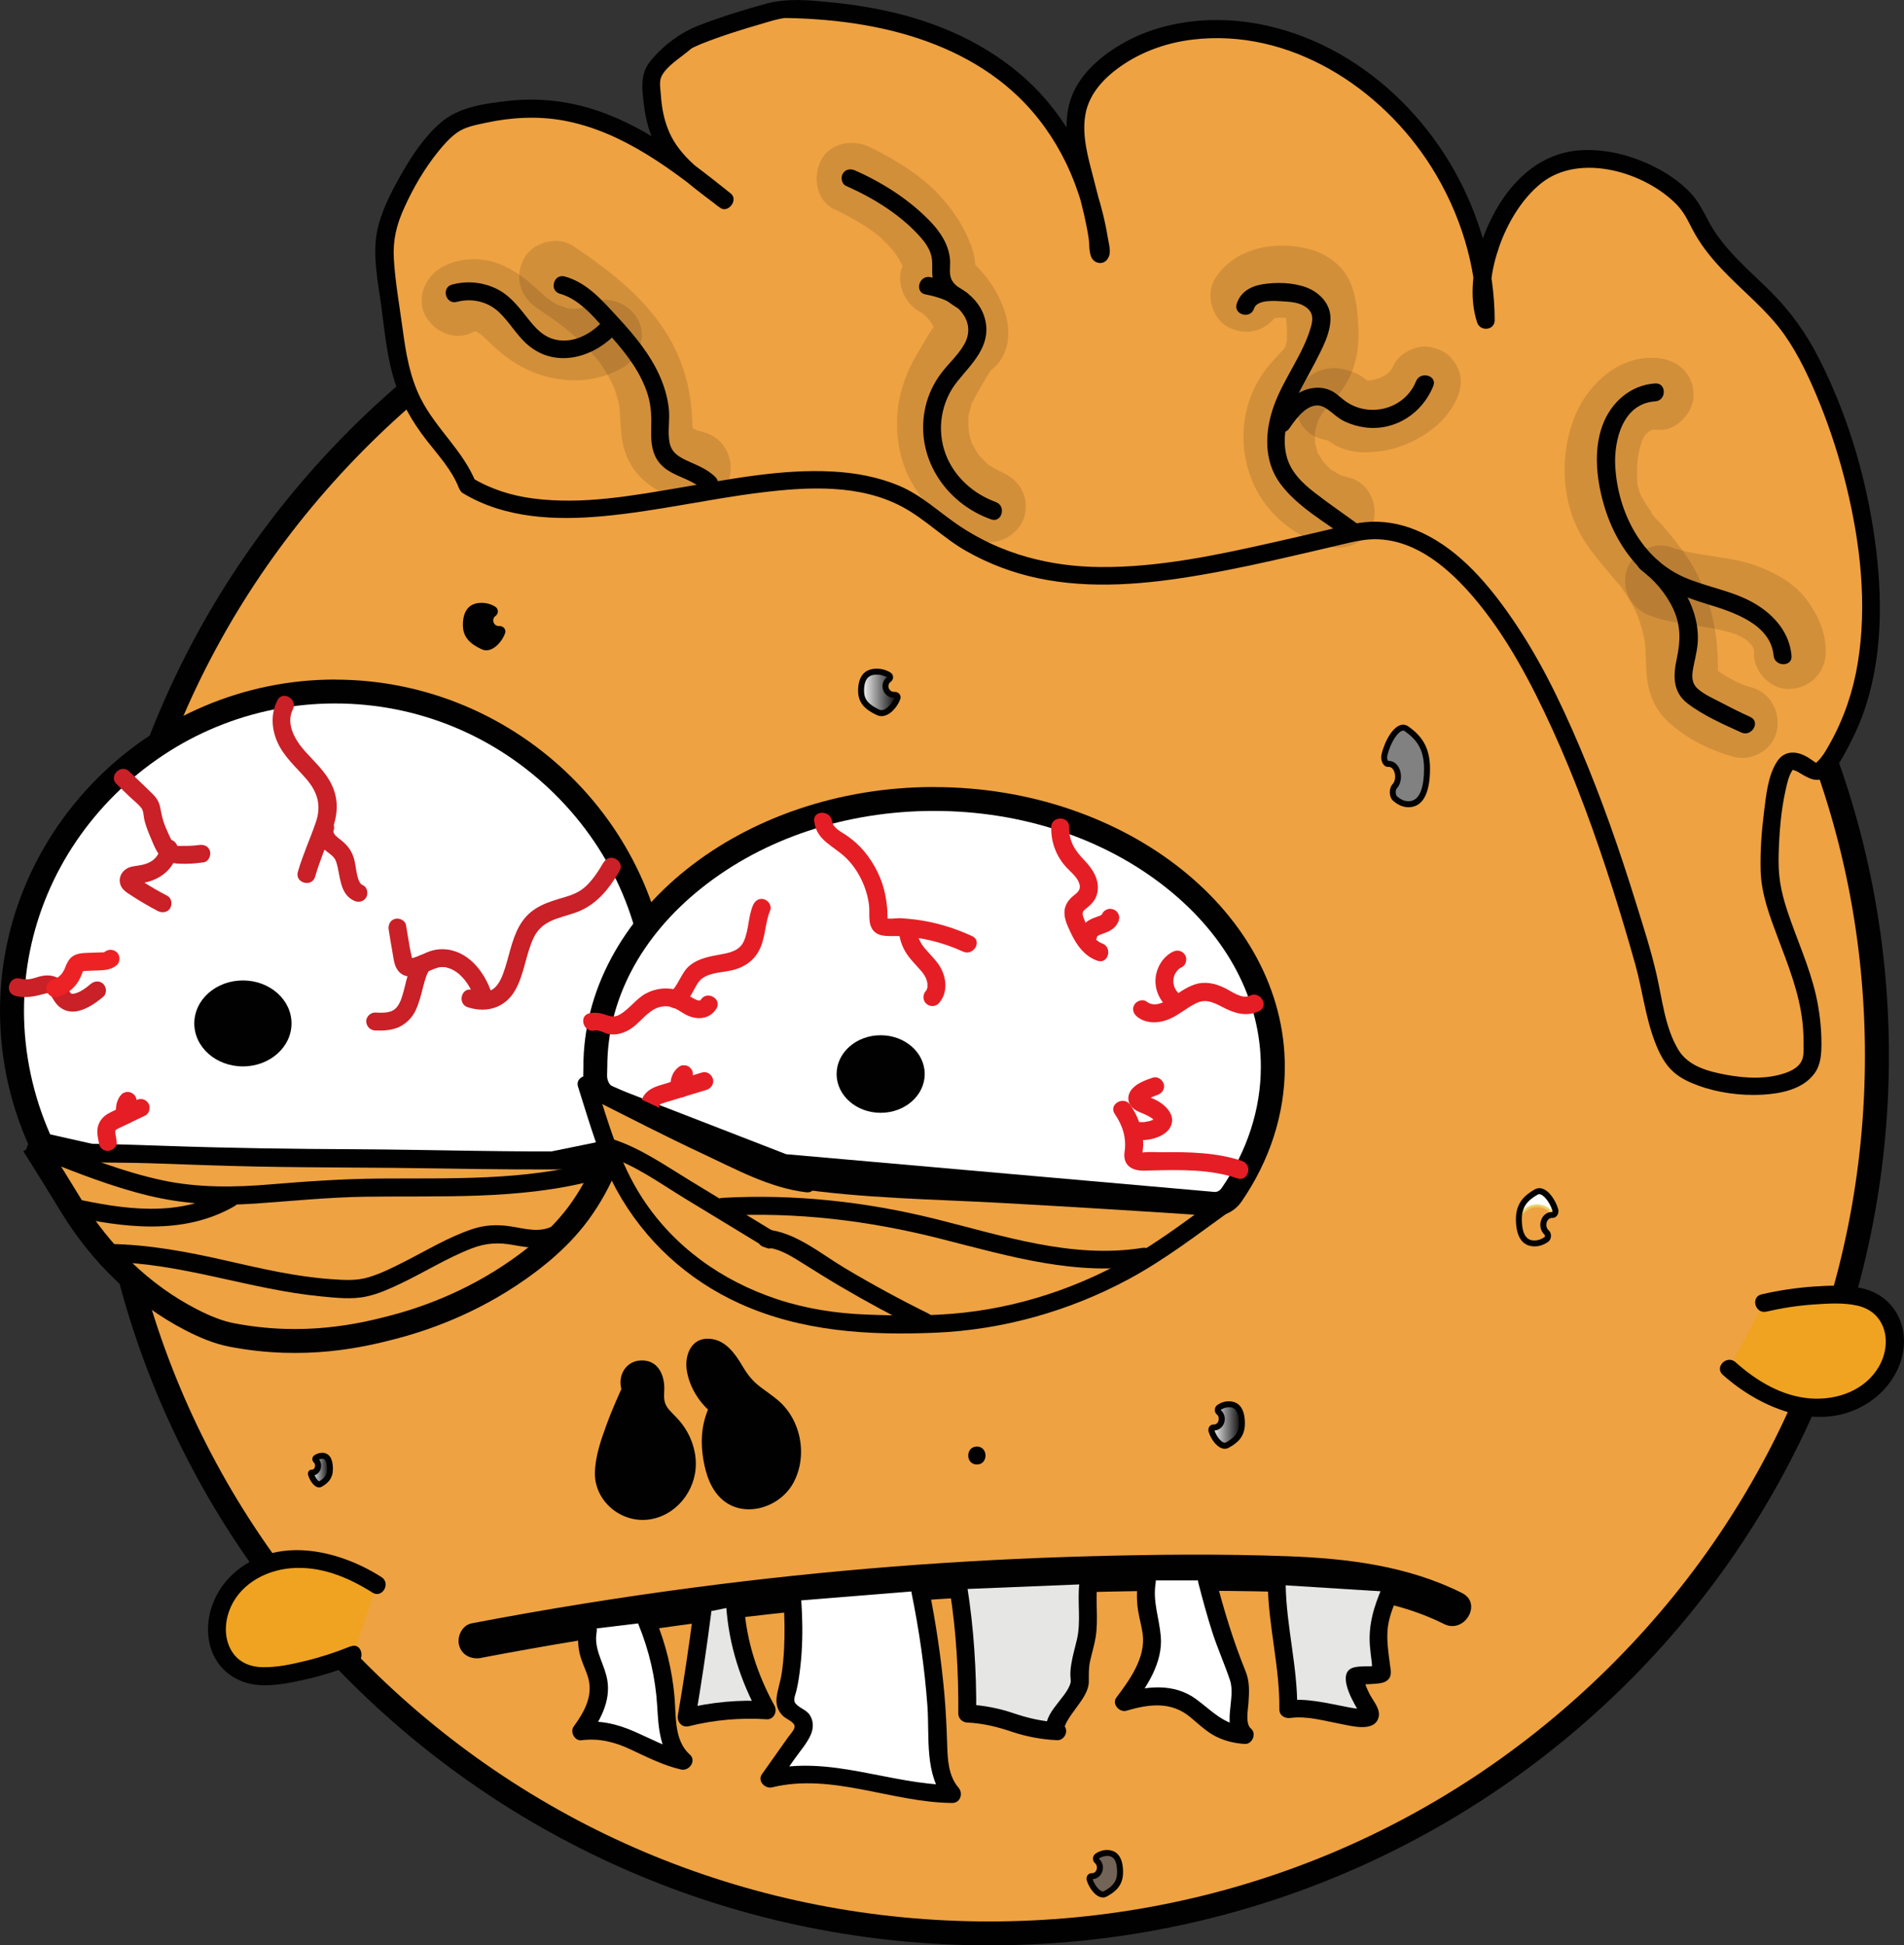 <?xml version="1.0" encoding="UTF-8"?>
<svg id="Layer_2" data-name="Layer 2" xmlns="http://www.w3.org/2000/svg" xmlns:xlink="http://www.w3.org/1999/xlink" viewBox="0 0 267.53 273.36">
  <rect x="0" y="0" width="267.53" height="273.36" fill="#333333" stroke="none"/>
  <defs>
    <style>
      .cls-1 {
        fill: url(#linear-gradient);
      }

      .cls-2 {
        opacity: .12;
      }

      .cls-3 {
        fill: #010101;
      }

      .cls-4 {
        fill: #efa320;
      }

      .cls-5 {
        fill: #ed2224;
      }

      .cls-6 {
        fill: #e6e6e5;
      }

      .cls-7, .cls-8 {
        fill: #eea242;
      }

      .cls-9 {
        fill: #fff;
      }

      .cls-10 {
        fill: #818181;
      }

      .cls-11 {
        fill: #736458;
      }

      .cls-12 {
        fill: #e51e25;
      }

      .cls-13 {
        fill: #ca2027;
      }

      .cls-14 {
        fill: url(#linear-gradient-3);
      }

      .cls-15 {
        fill: url(#linear-gradient-2);
      }

      .cls-16 {
        fill: url(#radial-gradient);
      }

      .cls-8 {
        stroke: #010101;
        stroke-miterlimit: 10;
        stroke-width: 3.36px;
      }
    </style>
    <linearGradient id="linear-gradient" x1="170.21" y1="87.77" x2="174.5" y2="87.77" gradientTransform="translate(0 288) scale(1 -1)" gradientUnits="userSpaceOnUse">
      <stop offset="0" stop-color="#fff"/>
      <stop offset="1" stop-color="#010101"/>
    </linearGradient>
    <linearGradient id="linear-gradient-2" x1="120.99" y1="190.71" x2="126.13" y2="190.71" xlink:href="#linear-gradient"/>
    <radialGradient id="radial-gradient" cx="207.98" cy="-195.14" fx="207.98" fy="-195.14" r="7.32" gradientTransform="translate(124.48 86.31) scale(.44 -.44)" gradientUnits="userSpaceOnUse">
      <stop offset=".74" stop-color="#fff" stop-opacity="0"/>
      <stop offset=".76" stop-color="#fff" stop-opacity="0"/>
      <stop offset=".77" stop-color="#fff" stop-opacity=".04"/>
      <stop offset=".79" stop-color="#fff" stop-opacity=".1"/>
      <stop offset=".79" stop-color="#fff" stop-opacity=".18"/>
      <stop offset=".8" stop-color="#fff" stop-opacity=".28"/>
      <stop offset=".81" stop-color="#fff" stop-opacity=".4"/>
      <stop offset=".82" stop-color="#fff" stop-opacity=".5"/>
      <stop offset=".82" stop-color="#dabf26"/>
      <stop offset=".83" stop-color="#f1dc3c"/>
      <stop offset=".84" stop-color="#f5e13f"/>
      <stop offset=".84" stop-color="#dabf26"/>
      <stop offset=".85" stop-color="#dfc845"/>
      <stop offset=".87" stop-color="#e7d676"/>
      <stop offset=".89" stop-color="#eee3a0"/>
      <stop offset=".91" stop-color="#f4edc2"/>
      <stop offset=".93" stop-color="#f9f5dd"/>
      <stop offset=".95" stop-color="#fcfaf0"/>
      <stop offset=".98" stop-color="#fefdfb"/>
      <stop offset="1" stop-color="#fff"/>
    </radialGradient>
    <linearGradient id="linear-gradient-3" x1="43.69" y1="81.43" x2="46.37" y2="81.43" xlink:href="#linear-gradient"/>
  </defs>
  <g id="Layer_2-2" data-name="Layer 2">
    <g>
      <ellipse class="cls-7" cx="139.01" cy="148.34" rx="124.72" ry="123.34"/>
      <path class="cls-3" d="m139.01,26.68c32.87,0,63.77,12.66,87.01,35.65,23.23,22.98,36.02,53.52,36.02,86.01s-12.79,63.04-36.02,86.01c-23.24,22.99-54.14,35.65-87.01,35.65s-63.77-12.66-87.01-35.65c-23.23-22.98-36.02-53.52-36.02-86.01s12.79-63.04,36.02-86.01c23.24-22.99,54.14-35.65,87.01-35.65m0-3.36c-69.81,0-126.4,55.97-126.4,125.02s56.59,125.02,126.4,125.02,126.4-55.97,126.4-125.02S208.82,23.32,139.01,23.32h0Z"/>
      <g>
        <path class="cls-9" d="m5.86,160.87c-2.74-5.87-4.18-12.35-4.18-18.81,0-24.75,20.37-44.88,45.4-44.88s45.4,20.14,45.4,44.88c0,6.64-1.52,13.3-4.41,19.3l-41.91,8.58s-40.3-9.07-40.3-9.07Z"/>
        <path class="cls-3" d="m47.08,98.85c11.6,0,22.56,4.52,30.86,12.73,8.29,8.2,12.86,19.02,12.86,30.47,0,6.12-1.34,12.25-3.89,17.82l-40.73,8.34-39.13-8.81c-2.41-5.45-3.68-11.41-3.68-17.35,0-11.45,4.57-22.27,12.86-30.47,8.3-8.21,19.26-12.73,30.86-12.73m0-3.36C21.25,95.49,0,116.51,0,142.06c0,7.02,1.6,13.95,4.69,20.27l41.44,9.33,43.07-8.82c3.25-6.45,4.95-13.57,4.95-20.78,0-25.54-21.25-46.56-47.08-46.56h.02Z"/>
      </g>
      <g>
        <path class="cls-9" d="m170.73,169.17c-.08,0-.15,0-.23,0l-60.05-5.29c-.25-.02-.49-.08-.72-.17l-24.1-9.36c-1.23-.48-2.06-1.84-2.01-3.32.01-.44.02-.83.02-1.13,0-20.75,21.35-37.64,47.6-37.64s47.6,16.88,47.6,37.64c0,6.27-2.01,12.49-5.8,18-.55.79-1.41,1.27-2.31,1.27h0Z"/>
        <path class="cls-3" d="m131.24,113.95c12.32,0,23.92,3.85,32.68,10.84,8.54,6.81,13.24,15.73,13.24,25.12,0,5.92-1.9,11.82-5.51,17.04-.24.34-.57.54-.92.54h-.08l-60.05-5.29c-.09,0-.18-.03-.26-.06l-24.1-9.35c-.57-.22-.96-.93-.94-1.7.02-.46.03-.87.03-1.18,0-9.39,4.7-18.31,13.24-25.12,8.76-6.99,20.36-10.84,32.68-10.84m0-3.36c-27.03,0-49.28,17.75-49.28,39.32,0,.28-.01.66-.02,1.07-.07,2.2,1.18,4.2,3.08,4.94l24.1,9.35c.38.15.78.24,1.18.28l60.05,5.29c.13,0,.25.02.38.02,1.44,0,2.81-.73,3.69-1.99,3.99-5.79,6.1-12.31,6.1-18.95,0-21.57-22.24-39.32-49.28-39.32h0Z"/>
      </g>
      <g>
        <path class="cls-3" d="m34.13,149.43c-3.53,0-6.41-2.52-6.41-5.62s2.87-5.62,6.41-5.62,6.41,2.52,6.41,5.62-2.87,5.62-6.41,5.62Z"/>
        <path class="cls-3" d="m34.13,138.61c3.3,0,5.99,2.33,5.99,5.2s-2.69,5.2-5.99,5.2-5.99-2.33-5.99-5.2,2.69-5.2,5.99-5.2m0-.84c-3.77,0-6.83,2.7-6.83,6.04s3.06,6.04,6.83,6.04,6.83-2.7,6.83-6.04-3.06-6.04-6.83-6.04h0Z"/>
      </g>
      <path class="cls-3" d="m67.61,232.96c17.9-3.42,35.97-5.93,54.13-7.48,18.22-1.56,36.52-2.19,54.81-1.87,8.9.16,18.22.53,26.34,4.59,2.89,1.45,5.45-2.9,2.54-4.35-7.62-3.82-16.09-4.86-24.51-5.17-9.2-.34-18.44-.25-27.64,0-18.61.49-37.19,1.95-55.64,4.38-10.5,1.38-20.96,3.06-31.37,5.05-1.34.26-2.1,1.86-1.76,3.1.38,1.4,1.76,2.02,3.1,1.76h0Z"/>
      <g>
        <path class="cls-9" d="m82.62,228.97c-1.1,5.67,4.72,6.61-.93,14.31,5.78-.83,8.65,2.9,14.35,4.16-2.25-1.89-2.26-5.24-2.45-8.16-.25-3.88-1.15-7.72-2.64-11.32"/>
        <path class="cls-3" d="m81.4,228.63c-.23,1.3-.24,2.57.08,3.85.25.98.69,1.89,1.03,2.84.98,2.75-.29,5.06-1.92,7.32-.52.73.17,2.02,1.09,1.9,2.49-.32,4.69.24,6.93,1.29s4.57,2.24,7.08,2.82c1.15.27,2.22-1.23,1.23-2.11-2.24-1.99-1.9-5.43-2.15-8.15-.33-3.71-1.21-7.33-2.62-10.77-.26-.63-.84-1.07-1.55-.88-.6.16-1.14.92-.88,1.55,1.49,3.64,2.38,7.47,2.62,11.4.18,3.05.34,6.46,2.79,8.64l1.23-2.11c-2.57-.6-4.81-1.85-7.21-2.9s-4.84-1.65-7.47-1.3l1.09,1.9c1.8-2.49,3.25-5.38,2.42-8.5-.56-2.09-1.76-3.85-1.35-6.11.28-1.59-2.14-2.27-2.43-.67h-.01Z"/>
      </g>
      <g>
        <path class="cls-9" d="m111.35,224.98c.28,3.82.22,9.2-.8,12.9-.15.55-.32,1.15-.12,1.69.42,1.13,2.18,1.36,2.51,2.52.2.72-.25,1.44-.68,2.06-1.37,1.93-2.74,3.87-4.11,5.8,8.36-2.16,17,2.15,25.64,2.14-1.84-2-1.91-4.97-1.98-7.67-.17-6.77-1.15-14.25-2.51-20.89"/>
        <path class="cls-3" d="m110.09,224.98c.16,2.23.19,4.47.08,6.7-.06,1.17-.16,2.34-.34,3.5s-.58,2.24-.71,3.38c-.11.98.18,1.87.89,2.56.47.45,1.69.87,1.64,1.52-.03.47-.64,1.08-.9,1.45-.41.58-.82,1.16-1.23,1.74-.82,1.16-1.64,2.32-2.46,3.48-.67.94.43,2.09,1.42,1.85,8.43-2.07,16.87,2.13,25.31,2.19,1.16,0,1.58-1.35.89-2.15-1.41-1.64-1.53-3.94-1.59-6-.08-2.45-.19-4.9-.41-7.34-.45-4.92-1.18-9.82-2.16-14.66-.32-1.59-2.75-.92-2.43.67,1.06,5.22,1.83,10.51,2.22,15.82.32,4.37-.47,9.73,2.59,13.29l.89-2.15c-8.74-.07-17.21-4.25-25.98-2.1l1.42,1.85c.82-1.16,1.64-2.32,2.46-3.48.75-1.06,1.69-2.12,2.22-3.31.41-.92.43-1.95-.14-2.82-.5-.76-1.62-1-2.07-1.72-.27-.43.11-1.26.22-1.74.13-.55.23-1.11.32-1.67.18-1.18.31-2.36.39-3.55.16-2.44.13-4.89-.04-7.33-.11-1.61-2.63-1.62-2.52,0h0l.02.02Z"/>
      </g>
      <g>
        <path class="cls-6" d="m98.67,226.65c-.63,4.91-1.36,9.81-2.2,14.69,3.67-.93,7.49-1.27,11.27-1.02-2.6-4.7-4.09-9.28-4.44-14.62"/>
        <path class="cls-3" d="m97.41,226.65c-.62,4.8-1.34,9.59-2.16,14.36-.16.94.55,1.8,1.55,1.55,3.58-.89,7.25-1.21,10.94-.97.99.06,1.52-1.11,1.09-1.9-2.39-4.35-3.93-9.02-4.27-13.99-.11-1.61-2.63-1.62-2.52,0,.37,5.42,2,10.5,4.61,15.26l1.09-1.9c-3.9-.25-7.81.12-11.61,1.06l1.55,1.55c.86-4.99,1.6-10,2.25-15.03.09-.68-.64-1.26-1.26-1.26-.75,0-1.17.58-1.26,1.26h0Z"/>
      </g>
      <g>
        <path class="cls-6" d="m134.69,223.33c.9,5.65,1.26,11.74,1.21,17.46,6.01.23,6.62,2.25,12.63,2.48-1.17-1.58,3.47-5.25,3.18-7.2-.31-2.12.8-4.53,1.06-6.66.3-2.42-.16-4.39.13-6.82"/>
        <path class="cls-3" d="m133.48,223.66c.89,5.66,1.21,11.4,1.17,17.13,0,.7.58,1.23,1.26,1.26,2.17.1,4.15.58,6.19,1.27s4.21,1.11,6.44,1.21c.94.04,1.59-1.11,1.09-1.9-.1-.16-.07.12,0-.1.09-.25.19-.47.33-.7.37-.65.83-1.25,1.27-1.86.77-1.07,1.75-2.31,1.76-3.69,0-1-.04-1.87.18-2.87.25-1.12.59-2.22.78-3.35.4-2.48-.04-4.98.22-7.47.17-1.61-2.35-1.6-2.52,0-.28,2.6.26,5.22-.33,7.79-.26,1.13-.6,2.24-.78,3.38-.09.55-.16,1.11-.14,1.66,0,.31.08.77.04.97-.52,2.36-4.73,4.78-2.99,7.5l1.09-1.9c-2.17-.1-4.15-.58-6.19-1.27s-4.21-1.11-6.44-1.21l1.26,1.26c.04-5.96-.33-11.91-1.26-17.8-.25-1.6-2.68-.92-2.43.67h0v.02Z"/>
      </g>
      <g>
        <path class="cls-9" d="m161.18,222.08c-1.2,6.98,4.01,7.55-3.23,17.08,10.97-3.36,9.47,4.21,16.95,4.62-1.71-1.27-.06-6.13-.87-8.09-1.97-4.73-3.15-8.65-4.42-13.61"/>
        <path class="cls-3" d="m159.96,221.75c-.25,1.53-.29,3.02-.05,4.55.17,1.11.5,2.19.65,3.31.44,3.29-1.79,6.39-3.7,8.93-.68.9.44,2.14,1.42,1.85,3.22-.96,6.3-1.33,8.99.92.99.83,1.94,1.73,3.05,2.41,1.4.84,2.96,1.23,4.57,1.34,1.05.07,1.72-1.45.89-2.15s-.42-2.64-.36-3.58c.11-1.59.19-3.04-.42-4.53-1.73-4.24-3.04-8.61-4.19-13.04-.41-1.57-2.84-.9-2.43.67.6,2.31,1.22,4.62,1.95,6.89s1.74,4.51,2.5,6.8c.87,2.6-1.31,6.47,1.17,8.57l.89-2.15c-2.98-.2-4.59-2.15-6.84-3.79-3.12-2.28-6.93-1.83-10.44-.78l1.42,1.85c2.12-2.82,4.39-6.2,4.07-9.9-.22-2.57-1.15-4.86-.72-7.49.26-1.59-2.17-2.27-2.43-.67h0Z"/>
      </g>
      <g>
        <path class="cls-6" d="m179.4,222.69c.05,5.2,1.72,12.3,1.62,17.5,4.31-.68,13.18,3.08,11.2,0-1.83-2.86-1.97-4.51-1.78-4.61.43-.23,3.83-.04,3.77-.51-.67-5.29-1.02-6.47,1.1-11.38"/>
        <path class="cls-3" d="m178.14,222.69c.09,5.87,1.7,11.62,1.62,17.5,0,.9.81,1.33,1.59,1.21,2.26-.32,4.85.44,7.11.86,1.44.27,4.63,1.17,5.23-.89.35-1.19-.73-2.32-1.23-3.29-.29-.56-.55-1.13-.72-1.74-.05-.17-.09-.34-.12-.51.05.37,0,0,0,0v-.1c0,.47-.28.81-.81,1.02,0,0,.12-.02.17-.03.26-.02.53-.03.79-.04.57-.02,1.14-.04,1.71-.1s1.1-.14,1.52-.52c.65-.61.39-1.46.29-2.23-.2-1.56-.44-3.14-.33-4.71.11-1.67.77-3.29,1.42-4.81.27-.63.18-1.34-.45-1.72-.53-.32-1.46-.17-1.72.45-1.17,2.72-1.97,5.32-1.72,8.3.06.74.16,1.48.25,2.21.05.42.04.95.17,1.34.21.62,1.09-.76.62-.84-.02,0-.36.06-.19.03-1,.14-2.05-.02-3.04.21-2.55.59-.38,4.49.32,5.69.19.33.41.65.6.98.12.22,0,.07.02-.08.03-.35.2-.53.47-.73.21-.15-.03.06-.07,0,0,.02.29,0,0,0-.92,0-1.68-.15-2.6-.33-2.73-.52-5.56-1.25-8.36-.85l1.59,1.21c.08-5.88-1.53-11.63-1.62-17.5-.02-1.62-2.54-1.62-2.52,0h0Z"/>
      </g>
      <g>
        <path class="cls-3" d="m89.12,194.23c-1.55,3.4-3.1,6.83-3.94,10.46-.27,1.16-.46,2.38-.22,3.54.53,2.53,3.26,4.33,5.87,4.07,2.6-.26,4.84-2.36,5.48-4.88s-.22-5.28-1.97-7.2c-.83-.9-1.88-1.71-2.19-2.89-.36-1.39.39-3.06-.48-4.21-.55-.73-1.7-.93-2.47-.43s-1.03,1.63-.57,2.42"/>
        <path class="cls-3" d="m88.03,193.59c-.99,2.18-1.99,4.37-2.81,6.62-.78,2.13-1.6,4.48-1.63,6.78-.05,3.94,3.64,7.02,7.51,6.54s6.7-4.05,6.67-7.87c-.01-2.02-.74-4.01-1.97-5.61-.54-.71-1.19-1.28-1.78-1.95-.74-.85-.75-1.57-.69-2.66.12-2.13-.82-4.39-3.32-4.27-2.34.11-3.44,2.62-2.48,4.58.72,1.46,2.89.18,2.18-1.27-.17-.36.04-.76.42-.8.6-.07.7.58.71,1.03.04,1.48-.23,2.81.61,4.14.72,1.15,1.88,1.94,2.62,3.08.78,1.2,1.23,2.59,1.18,4.03-.09,2.5-2.11,4.97-4.7,5.1-1.25.07-2.49-.44-3.37-1.33-1.05-1.05-1.21-2.42-.97-3.84.64-3.85,2.39-7.51,3.99-11.04.67-1.47-1.5-2.75-2.18-1.27h.01Z"/>
      </g>
      <g>
        <path class="cls-3" d="m100.89,198.02c-1.28,2.43-1.25,5.37-.57,8.03.36,1.41.93,2.83,2.06,3.77,1.88,1.57,4.92,1.22,6.73-.42,1.81-1.65,2.45-4.29,2.1-6.69-.22-1.48-.79-2.93-1.77-4.07-1.45-1.69-3.67-2.61-5.08-4.34-.69-.85-1.16-1.85-1.76-2.76s-1.41-1.77-2.46-2.08c-.49-.14-1.05-.15-1.5.09-.96.5-1.09,1.82-.89,2.88.4,2.11,1.61,4.05,3.32,5.36"/>
        <path class="cls-3" d="m99.8,197.38c-1.09,2.18-1.39,4.57-1.08,6.98.27,2.09.85,4.33,2.31,5.92,3.01,3.26,8.35,1.77,10.37-1.78,2.15-3.78,1.21-8.96-2.1-11.75-.78-.66-1.63-1.22-2.43-1.83-1.03-.78-1.77-1.66-2.43-2.77-1.08-1.82-2.42-3.88-4.76-4.03-2.59-.17-3.53,2.36-3.17,4.52.4,2.37,1.8,4.56,3.67,6.04,1.26.99,3.05-.78,1.78-1.78-1.21-.95-2.17-2.16-2.68-3.62-.27-.78-.89-3.24.77-2.51,1.49.66,2.1,2.65,3,3.88s2.19,2.19,3.46,3.11,2.48,2.01,3.05,3.58c.53,1.44.63,3.04.22,4.53-.7,2.55-3.71,4.91-6.32,3.2-1.48-.97-1.96-3.06-2.21-4.69-.3-1.93-.15-3.95.73-5.71.72-1.45-1.45-2.72-2.18-1.27h0v-.02Z"/>
      </g>
      <path class="cls-7" d="m65.68,68.21c17.67,10.85,48.67-9.58,64.97,4.11,15.82,13.28,33.26,8.66,59.32,2.57,19.77-4.62,34.08,35.41,41.19,60.95,1.18,4.25,1.83,11.6,5.13,14.13,4.15,3.19,17.96,4.43,18.32-1.81.58-10.16-4.43-16.25-5.86-24.28-.48-2.68.31-16.98,2.96-16.98,3.09,0,3.03,5.21,7.55-3.89,7.89-15.91,1.46-41.96-6.69-55.49-3.83-6.34-11.1-10.05-14.1-16.86-2.54-5.77-13.26-10.21-20.03-7.54-6.77,2.67-12.08,14.79-9.67,21.83,0-17.18-11.58-33.71-27.4-39.14-9.15-3.14-20.23-2.36-27.18,4.53-6.71,6.66-.6,14.54.29,25.27.02.2.26-.05.23-.25C151.18,10.41,132.57,1.59,110.36,1.22c-1.44-.02-12.98,3.63-14.07,4.6-1.17,1.04-4.79,3.61-4.79,5.2,0,9.64,3.42,11.77,10.28,17.07-12.28-9.84-21.77-15.78-36.72-11.35-4.23,1.25-10.38,12.15-10.96,16.65-.43,3.31.99,10.82,1.37,14.14,1.45,12.48,7.81,14.33,10.21,20.69"/>
      <path class="cls-3" d="m65.04,69.3c5.91,3.57,13.03,3.85,19.73,3.23,7.47-.69,14.79-2.42,22.23-3.33,6.53-.8,13.79-1.19,19.78,2.02,3.21,1.72,5.79,4.4,8.98,6.21s6.55,3.07,10.08,3.82c7.56,1.59,15.36.84,22.9-.46,4.51-.77,8.97-1.76,13.42-2.79,2.5-.57,4.99-1.16,7.48-1.75,1.34-.31,2.64-.52,4.03-.47,5.5.23,10.03,4.22,13.42,8.2,4.63,5.45,8.04,11.95,11,18.42,3.34,7.3,6.07,14.87,8.51,22.51,1.13,3.54,2.19,7.1,3.19,10.68s1.4,7.33,2.74,10.81c.6,1.57,1.38,3.17,2.68,4.29.98.85,2.17,1.4,3.38,1.84,2.81,1.03,5.97,1.45,8.95,1.3,2.61-.14,5.72-.72,7.38-2.95.94-1.27,1-2.73,1.01-4.26,0-2.3-.28-4.61-.79-6.86-.94-4.06-2.71-7.84-4.01-11.78-.96-2.94-1.3-4.97-1.21-8s.32-5.99.96-8.9c.22-.98.44-2.08,1.02-2.92-.11.16.13-.31.02-.03.02-.05-.23-.03-.05.04.19.08.44.11.73.28,1.53.91,2.81,1.83,4.44.39,1.23-1.08,2.04-2.71,2.79-4.14.94-1.81,1.76-3.68,2.37-5.63,2.53-7.97,2.28-16.67.99-24.84s-3.77-16.23-7.48-23.61c-1.82-3.63-4.04-6.79-6.93-9.66-3.03-3.01-6.46-5.8-8.56-9.6-.84-1.52-1.47-2.96-2.68-4.25s-2.74-2.4-4.31-3.26c-3.32-1.84-7.26-2.96-11.08-2.74-7.59.43-12.37,7.32-14.34,14.07-.94,3.24-1.32,6.87-.26,10.13.43,1.32,2.48,1.13,2.47-.33-.07-14.69-8.14-29.02-20.65-36.73-6.22-3.83-13.63-5.95-20.96-5.33-3.66.31-7.27,1.28-10.49,3.08-3.01,1.69-5.97,4.15-7.29,7.43s-.71,7.12.13,10.56c.5,2.05,1.08,4.09,1.56,6.15.25,1.11.48,2.23.65,3.35.14.9-.03,2.45.7,3.11.49.45,1.29.51,1.78,0,.77-.81.45-1.84.28-2.83-.2-1.18-.43-2.36-.71-3.53-.5-2.06-1.13-4.1-1.93-6.06-1.47-3.63-3.44-7-5.98-10-4.81-5.68-11.43-9.45-18.49-11.59-3.82-1.16-7.77-1.85-11.73-2.25-3.12-.31-6.19-.64-9.24.18s-6.32,1.85-9.37,3.02c-2.67,1.03-5.01,2.78-6.85,4.99-1.51,1.82-1.23,3.92-.96,6.15.25,2.05.75,4.05,1.74,5.87,2,3.69,5.71,6.13,8.95,8.63,1.12.87,2.64-1.08,1.53-1.98-6.14-4.91-12.65-9.99-20.34-12.14-3.55-.99-7.29-1.29-10.96-.88-3.29.37-6.93.84-9.51,3.09-2.34,2.03-4.13,4.79-5.64,7.47-1.38,2.45-2.78,5.17-3.29,7.96-.58,3.2.11,6.68.56,9.86.49,3.5.78,7.12,1.78,10.52s2.61,6.18,4.71,8.87c1.64,2.1,3.5,4.1,4.48,6.63.58,1.5,3.02.85,2.43-.67-1.75-4.52-5.67-7.65-7.82-11.96-1.52-3.05-2.06-6.34-2.51-9.68s-1.04-6.56-1.24-9.87c-.16-2.63.37-4.81,1.46-7.2,1.25-2.77,2.82-5.48,4.73-7.85.79-.98,1.67-1.99,2.7-2.72,1.17-.83,2.65-1.07,4.02-1.37,3.58-.78,7.32-.98,10.94-.32,8.31,1.53,15.28,6.92,21.72,12.07l1.53-1.98c-2.61-2.01-5.61-3.98-7.47-6.76-.86-1.28-1.41-2.7-1.74-4.2-.2-.9-.31-1.81-.37-2.72-.06-.81-.28-1.88.09-2.62.67-1.38,2.44-2.47,3.6-3.42.13-.11.71-.58.59-.5-.19.13.19-.1.23-.12.4-.18.79-.37,1.19-.53,2.79-1.11,5.67-2.01,8.55-2.84,1.03-.3,2.11-.66,3.18-.79-.24.03,0,0,.1,0,.44,0,.88.02,1.32.03.98.03,1.96.08,2.94.15,3.65.25,7.29.78,10.84,1.66,6.5,1.63,12.74,4.54,17.6,9.22,2.77,2.67,5,5.82,6.68,9.28.92,1.9,1.66,3.88,2.26,5.91.33,1.11.61,2.24.85,3.37.11.53.22,1.06.31,1.59.05.3.11.6.16.91l.06.37c.02.55.11.5.28-.17h1.78l-.07-.07.37.89c-.33-3.67-1.23-7.21-2.16-10.76-.73-2.8-1.61-5.85-1.11-8.77.54-3.16,2.9-5.47,5.48-7.17,2.85-1.87,6.17-2.99,9.54-3.4,13.63-1.66,26.55,6.69,33.61,17.91,4.05,6.44,6.36,13.91,6.4,21.53l2.47-.33c-1.07-3.27-.45-6.86.66-10.04s3.11-6.66,5.89-8.89c5.45-4.36,14.68-1.55,19.12,3.08,1.18,1.24,1.72,2.71,2.56,4.17,1.03,1.78,2.34,3.38,3.75,4.87,2.88,3.05,6.27,5.67,8.71,9.11,2.1,2.97,3.68,6.43,5.04,9.79,1.51,3.75,2.74,7.61,3.7,11.53,1.96,8.02,2.95,16.61,1.61,24.82-.65,3.98-1.91,7.74-3.87,11.27-.4.71-.8,1.46-1.32,2.1-.14.18-.3.35-.47.51-.05.05-.36.33-.22.18,0,.02.05.05-.05-.02-.27-.19-.55-.37-.82-.56-1.54-1.05-3.45-1.34-4.59.4-1.32,2.02-1.55,4.85-1.85,7.18-.34,2.73-.54,5.51-.46,8.26.1,3.18,1.26,6.27,2.37,9.22,1.46,3.88,3.03,7.77,3.5,11.92.12,1.1.17,2.21.16,3.31,0,.7.05,1.48-.25,2.14-.4.89-1.36,1.41-2.24,1.72-2.61.94-5.69.78-8.37.28-2.49-.46-5.32-1.18-6.72-3.49-1.9-3.14-2.27-7.09-3.08-10.61s-1.87-6.77-2.91-10.11c-2.26-7.3-4.78-14.52-7.76-21.56s-6.1-13.42-10.37-19.39c-3.32-4.64-7.4-9.19-12.79-11.39-2.26-.93-4.73-1.35-7.16-1.1-1.89.19-3.74.73-5.59,1.16-2.37.55-4.73,1.11-7.1,1.64-8.03,1.81-16.23,3.57-24.51,3.5-7.04-.06-13.81-1.81-19.7-5.74-2.88-1.92-5.28-4.3-8.51-5.67-2.98-1.26-6.18-1.84-9.4-2.01-7.09-.38-14.2,1.04-21.15,2.22s-13.94,2.47-20.88,1.57c-3.02-.39-5.95-1.3-8.56-2.88-1.39-.84-2.66,1.34-1.27,2.18h0l-.06-.05Z"/>
      <g>
        <path class="cls-1" d="m172.09,203.15c-.72,0-1.56-1.11-1.86-2.1-.04-.12-.02-.26.06-.36.02-.03.09-.11.19-.11.56,0,.95-.29,1.12-.75.19-.51.04-1.07-.35-1.41-.09-.07-.13-.19-.13-.33,0-.13.06-.25.15-.31.42-.3.9-.46,1.4-.46,1.22,0,1.84.91,1.84,2.69,0,1.59-.82,2.37-2.04,3.04-.12.07-.24.1-.36.1h-.02Z"/>
        <path class="cls-3" d="m172.66,197.74c.39,0,1.42,0,1.42,2.27,0,1.22-.49,1.94-1.82,2.68-.08.04-.13.05-.16.05-.41,0-1.13-.77-1.45-1.73.6-.03,1.12-.43,1.34-1.03.25-.67.05-1.43-.48-1.85.35-.25.74-.38,1.15-.38m0-.84c-.59,0-1.16.19-1.64.54-.41.3-.44.98-.05,1.3.53.45.26,1.42-.4,1.42h-.1c-.46,0-.8.52-.65,1.01.33,1.09,1.27,2.4,2.27,2.4.19,0,.38-.05.57-.15,1.32-.72,2.26-1.62,2.26-3.41s-.62-3.11-2.26-3.11h0Z"/>
      </g>
      <g>
        <path class="cls-15" d="m123.87,100.21c-.17,0-.33-.04-.48-.11-1.44-.68-2.39-1.45-2.39-3.03,0-1.79.75-2.69,2.21-2.69.6,0,1.19.17,1.7.48.11.07.17.18.18.3,0,.12-.05.23-.15.3-.43.31-.61.84-.44,1.34.16.51.62.84,1.15.84h.11c.13,0,.24.06.32.16.04.05.09.16.04.29-.36,1.02-1.35,2.12-2.25,2.12Z"/>
        <path class="cls-3" d="m123.2,94.8c.52,0,1.02.14,1.43.36-.55.42-.76,1.11-.55,1.77.22.67.84,1.13,1.55,1.13h.04c-.33.83-1.15,1.73-1.81,1.73-.1,0-.2-.02-.3-.07-1.57-.74-2.15-1.46-2.15-2.65,0-2.01.96-2.27,1.79-2.27m0-.84c-1.91,0-2.63,1.32-2.63,3.11s1.1,2.69,2.63,3.41c.22.1.44.15.66.15,1.16,0,2.26-1.31,2.64-2.4.18-.5-.22-1.01-.76-1.01h-.11c-.77,0-1.09-.97-.47-1.42.46-.33.43-1.01-.05-1.3-.56-.35-1.23-.54-1.92-.54h.01Z"/>
      </g>
      <g>
        <path class="cls-10" d="m197.91,113c-.68,0-1.34-.28-1.91-.82-.38-.36-.4-1.28-.04-1.68.58-.64.59-1.65.3-2.31-.24-.54-.65-.85-1.14-.85h-.13c-.12,0-.22-.1-.26-.17-.17-.22-.3-.64-.2-1.08.42-1.82,1.61-3.84,2.62-3.84.17,0,.34.06.52.18,1.48,1.06,2.85,2.47,2.85,5.59,0,2.27-.45,4.99-2.6,4.99h-.01Z"/>
        <path class="cls-3" d="m197.15,102.66s.12,0,.27.11c1.6,1.15,2.67,2.48,2.67,5.25,0,2.08-.38,4.57-2.18,4.57-.57,0-1.13-.25-1.63-.71-.2-.19-.24-.84-.02-1.09.7-.77.72-1.97.37-2.77-.3-.69-.87-1.1-1.52-1.1h-.06c-.08-.09-.2-.38-.12-.73.46-1.95,1.58-3.52,2.22-3.52m0-.84c-1.33,0-2.59,2.27-3.03,4.17-.2.86.26,1.76.87,1.76h.13c.88,0,1.25,1.69.53,2.46h0c-.52.57-.49,1.75.06,2.27.65.6,1.41.94,2.2.94,2.19,0,3.02-2.3,3.02-5.41s-1.26-4.67-3.02-5.93c-.25-.18-.51-.26-.76-.26h0Z"/>
      </g>
      <g>
        <path class="cls-3" d="m68.33,90.97c-.17,0-.33-.04-.48-.11-1.44-.68-2.39-1.45-2.39-3.03,0-1.79.75-2.69,2.21-2.69.6,0,1.19.16,1.7.48.11.07.17.18.18.3,0,.12-.05.23-.15.3-.43.31-.61.84-.44,1.34.16.51.62.84,1.15.84h.11c.13,0,.24.06.32.16.04.05.09.16.04.29-.36,1.02-1.35,2.12-2.25,2.12Z"/>
        <path class="cls-3" d="m67.67,85.55c.52,0,1.02.14,1.43.36-.55.42-.76,1.11-.55,1.77.22.67.84,1.13,1.55,1.13h.04c-.33.83-1.15,1.73-1.81,1.73-.1,0-.2-.02-.3-.07-1.57-.74-2.15-1.46-2.15-2.65,0-2.01.96-2.27,1.79-2.27m0-.84c-1.91,0-2.63,1.32-2.63,3.11s1.1,2.69,2.63,3.41c.22.1.44.15.66.15,1.16,0,2.26-1.31,2.64-2.4.18-.5-.22-1.01-.76-1.01h-.11c-.77,0-1.09-.97-.47-1.42.46-.33.43-1.01-.05-1.3-.56-.35-1.23-.54-1.92-.54h.01Z"/>
      </g>
      <g>
        <path class="cls-16" d="m215.63,174.73c-1.47,0-2.21-1.14-2.21-3.39,0-2.01.97-2.98,2.43-3.82.15-.09.3-.13.45-.13.89,0,1.87,1.36,2.24,2.64.07.23,0,.44-.1.56-.04.06-.13.15-.26.15h-.11c-.49,0-.92.32-1.11.83-.22.59-.08,1.25.37,1.65.12.11.19.29.18.49,0,.19-.09.37-.21.46-.5.38-1.07.58-1.66.58v-.02Z"/>
        <path class="cls-3" d="m216.29,167.81c.59,0,1.5,1.16,1.84,2.33.02.07,0,.14-.02.17h-.05c-.67,0-1.25.42-1.5,1.1-.29.75-.09,1.6.48,2.11.02.02.04.08.04.16s-.03.14-.05.14c-.42.32-.91.49-1.41.49-.44,0-1.79,0-1.79-2.98,0-1.81.85-2.67,2.22-3.46.08-.05.16-.07.24-.07m0-.84c-.22,0-.44.06-.66.18-1.54.89-2.63,1.99-2.63,4.18s.73,3.82,2.63,3.82c.69,0,1.35-.24,1.92-.66.48-.36.51-1.2.05-1.6h0c-.62-.55-.3-1.74.47-1.74h.11c.53,0,.93-.63.76-1.24-.39-1.34-1.48-2.94-2.64-2.94h0Z"/>
      </g>
      <g>
        <path class="cls-14" d="m44.85,208.59c-.38,0-.94-.7-1.15-1.44-.03-.11.03-.2.05-.21h0c.42,0,.73-.23.87-.59.16-.42.06-.89-.26-1.17-.03-.03-.05-.09-.05-.16,0-.06.03-.12.06-.15.26-.2.56-.31.87-.31.28,0,1.13,0,1.13,1.85,0,1.11-.54,1.65-1.34,2.12-.06.04-.12.05-.18.05h0Z"/>
        <path class="cls-3" d="m45.24,204.98c.19,0,.71,0,.71,1.43,0,.81-.28,1.26-1.11,1.75-.15-.06-.45-.4-.64-.86.36-.12.67-.41.82-.8.18-.48.11-1.02-.18-1.42.13-.06.27-.09.4-.09m0-.84c-.41,0-.8.14-1.13.39-.28.22-.3.71-.03.95.36.33.18,1.03-.27,1.03h-.07c-.31,0-.55.38-.45.74.23.8.87,1.75,1.55,1.75.13,0,.26-.03.39-.11.9-.53,1.55-1.18,1.55-2.49s-.43-2.27-1.55-2.27h.01Z"/>
      </g>
      <g>
        <path class="cls-11" d="m154.97,266.2c-.72,0-1.56-1.11-1.87-2.1-.04-.12-.02-.26.06-.36.02-.03.09-.11.19-.11.56,0,.95-.29,1.12-.75.19-.51.04-1.07-.35-1.4-.09-.07-.13-.2-.13-.33s.06-.25.15-.31c.42-.3.9-.46,1.4-.46,1.22,0,1.84.91,1.84,2.69,0,1.59-.82,2.37-2.04,3.04-.12.07-.24.1-.36.1h0Z"/>
        <path class="cls-3" d="m155.54,260.79c.39,0,1.42,0,1.42,2.27,0,1.22-.49,1.94-1.82,2.68-.08.04-.13.05-.16.05-.41,0-1.13-.77-1.45-1.73.6-.03,1.12-.43,1.34-1.03.25-.67.05-1.43-.48-1.85.35-.25.74-.38,1.15-.38m0-.84c-.59,0-1.16.19-1.64.54-.41.3-.44.98-.05,1.3.53.45.26,1.42-.4,1.42h-.1c-.46,0-.8.52-.65,1.01.33,1.09,1.27,2.4,2.27,2.4.19,0,.38-.05.57-.15,1.32-.72,2.26-1.62,2.26-3.41s-.62-3.11-2.26-3.11h0Z"/>
      </g>
      <g>
        <path class="cls-4" d="m247.84,183.1c3.33-.78,6.75-1.17,10.17-1.15,2.17,0,4.51.25,6.16,1.64,1.36,1.15,2.05,2.95,2.08,4.72.07,3.31-2.05,6.46-4.98,8.07-2.93,1.61-6.52,1.78-9.75.9s-6.11-2.75-8.58-4.98"/>
        <path class="cls-3" d="m248.18,184.31c2.21-.51,4.45-.86,6.72-1.01,1.98-.13,4.11-.28,6.06.16,4.08.91,4.96,5.27,3.03,8.59s-5.84,4.73-9.59,4.46c-4.01-.29-7.62-2.48-10.55-5.1-1.21-1.08-3,.7-1.78,1.78,5.42,4.83,13.87,8.34,20.6,3.82,2.82-1.89,4.86-5.08,4.86-8.54,0-3.66-2.32-6.65-5.89-7.44-2.19-.49-4.51-.4-6.73-.25-2.49.17-4.96.54-7.39,1.1-1.58.36-.91,2.79.67,2.43h0Z"/>
      </g>
      <g>
        <path class="cls-4" d="m49.61,232.55c-3.16,1.3-6.48,2.22-9.86,2.75-2.15.33-4.49.47-6.35-.65-1.53-.92-2.5-2.59-2.82-4.33-.6-3.26.98-6.7,3.61-8.75s6.15-2.79,9.48-2.43,6.48,1.74,9.28,3.55"/>
        <path class="cls-3" d="m49.28,231.33c-2.03.82-4.11,1.51-6.23,2.03-2.01.49-4.12.96-6.2.91-1.97-.05-3.65-.87-4.53-2.69-.78-1.61-.73-3.47-.15-5.13,1.28-3.65,4.92-5.75,8.64-6.08,4.15-.37,8.08,1.23,11.52,3.42,1.37.87,2.64-1.31,1.27-2.18-6.16-3.93-14.99-5.89-20.92-.38-2.51,2.34-3.9,5.86-3.32,9.28.61,3.65,3.49,6.06,7.13,6.28,2.14.13,4.36-.33,6.44-.8,2.4-.54,4.75-1.29,7.03-2.21,1.48-.6.83-3.04-.67-2.43h0v-.02Z"/>
      </g>
      <path class="cls-3" d="m251.73,92.13c-.29-3.17-2.33-5.58-4.97-7.2-3.12-1.91-6.82-2.37-10.13-3.82-6.03-2.65-9.31-9.21-9.67-15.56-.21-3.71,1.08-8.87,5.61-9.15,1.61-.1,1.62-2.62,0-2.52-3.5.22-6.23,2.69-7.41,5.9-1.29,3.51-.82,7.67.21,11.18.94,3.25,2.59,6.35,4.96,8.79,2.65,2.73,5.99,4.05,9.55,5.14s8.91,2.76,9.33,7.24c.15,1.6,2.67,1.62,2.52,0h0Z"/>
      <path class="cls-3" d="m190.63,73.53c-1.96-1.42-3.97-2.8-5.88-4.28-1.77-1.37-3.44-2.97-3.99-5.22-1.15-4.69,2-9.15,4.02-13.1.98-1.91,2.32-4.32,2.15-6.53-.14-1.9-1.66-3.37-3.37-4.01-1.86-.7-4.19-.76-6.14-.45-1.67.27-3.12,1.07-3.65,2.75-.49,1.55,1.94,2.21,2.43.67.43-1.37,3.21-1.06,4.26-1s2.22.18,3.09.84c.97.74.96,1.62.65,2.73-1.13,3.93-3.82,7.23-5.2,11.07-1.29,3.59-1.48,7.7.85,10.91s6.31,5.46,9.52,7.78c1.32.95,2.57-1.23,1.27-2.18h0v.02Z"/>
      <path class="cls-3" d="m139.92,70.54c-3.14-1.12-5.86-3.56-7.04-6.71-1.3-3.45-.66-7.4,1.66-10.26,2.04-2.52,4.69-4.92,3.92-8.49s-4.4-5.49-7.75-6.14c-1.58-.31-2.26,2.12-.67,2.43,1.84.36,3.82.96,5.05,2.47,1.13,1.38,1.27,3.03.38,4.57s-2.22,2.69-3.26,4.08-1.78,2.97-2.17,4.65c-1.59,6.93,2.69,13.52,9.21,15.84,1.53.55,2.19-1.89.67-2.43h0Z"/>
      <path class="cls-3" d="m100.53,67.04c-1.05-1.03-2.33-1.56-3.65-2.15s-2.48-1.17-2.79-2.65c-.32-1.58.07-3.28-.12-4.88s-.63-3.09-1.28-4.55c-1.36-3.05-3.54-5.68-5.79-8.12s-4.38-4.97-7.55-5.84c-1.57-.43-2.23,2-.67,2.43,2.99.82,5.28,3.87,7.26,6.1,2.14,2.4,4.19,5.09,5.12,8.22.46,1.56.48,3.07.44,4.68-.04,1.48.02,3.02.83,4.31,1.49,2.38,4.54,2.38,6.41,4.23,1.16,1.14,2.94-.64,1.78-1.78h0Z"/>
      <path class="cls-3" d="m84.43,45.43c-1.55,1.52-3.6,2.65-5.84,2.39s-3.47-1.86-4.72-3.44-2.43-3.02-4.23-3.86c-1.93-.9-4.07-1.08-6.12-.53-1.57.42-.9,2.85.67,2.43,2.12-.56,4.35-.05,5.95,1.47,1.48,1.41,2.48,3.26,4.04,4.59,3.73,3.17,8.77,1.93,12.04-1.26,1.16-1.14-.62-2.92-1.78-1.78h0Z"/>
      <path class="cls-3" d="m181.17,60.19c1.03-1.5,2.96-4.2,5.09-2.85.92.58,1.63,1.38,2.63,1.86.95.45,1.94.74,2.98.87,4.17.51,7.98-1.99,9.52-5.82.6-1.5-1.83-2.16-2.43-.67-1.51,3.77-6.22,5.14-9.61,3-.89-.56-1.56-1.39-2.56-1.79-.94-.38-1.98-.39-2.95-.13-2.22.59-3.61,2.47-4.85,4.26-.92,1.34,1.26,2.6,2.18,1.27h0Z"/>
      <path class="cls-3" d="m230.52,80.03c1.92,1.45,3.57,3.35,4.59,5.54,1.08,2.34,1.02,4.54.49,6.99s-.56,4.7,1.53,6.3c2.23,1.7,5,2.91,7.54,4.07,1.46.67,2.75-1.5,1.27-2.18-1.3-.59-2.58-1.22-3.84-1.89-1.16-.62-2.63-1.22-3.6-2.12-1.02-.94-.72-2.29-.46-3.51s.53-2.36.53-3.58c0-4.82-3.07-9.01-6.77-11.8-1.3-.98-2.55,1.21-1.27,2.18h0Z"/>
      <path class="cls-3" d="m135.74,41.07c-.71-.43-1.52-.9-1.96-1.64-.51-.86-.22-1.98-.29-2.93-.17-2.07-1.29-3.82-2.69-5.29-2.95-3.11-6.76-5.54-10.66-7.26-.63-.28-1.35-.18-1.72.45-.32.53-.17,1.45.45,1.72,3.85,1.7,7.72,4.08,10.52,7.27.62.7,1.17,1.51,1.43,2.41.29.99.09,2.02.2,3.04.23,2.09,1.76,3.37,3.45,4.4,1.39.84,2.66-1.34,1.27-2.18h0Z"/>
      <g>
        <path class="cls-3" d="m123.74,155.95c-3.18,0-5.77-2.26-5.77-5.03s2.59-5.03,5.77-5.03,5.77,2.26,5.77,5.03-2.59,5.03-5.77,5.03Z"/>
        <path class="cls-3" d="m123.74,146.31c2.95,0,5.35,2.07,5.35,4.61s-2.4,4.61-5.35,4.61-5.35-2.07-5.35-4.61,2.4-4.61,5.35-4.61m0-.84c-3.42,0-6.19,2.44-6.19,5.45s2.77,5.45,6.19,5.45,6.19-2.44,6.19-5.45-2.77-5.45-6.19-5.45h0Z"/>
      </g>
      <g class="cls-2">
        <path class="cls-3" d="m117.2,29.36c1.45.72,2.88,1.48,4.24,2.35.37.24.74.48,1.1.73.1.07,1.04.79.55.39s.38.33.48.42c.3.26.59.54.87.82.47.47.9.97,1.34,1.47-.77-.89.03.08.15.26.22.33.42.67.61,1.02.07.13.6,1.11.26.46s.11.29.16.46c.15.48.07,1.2.06.03,0-.34.69-1.7.18-1-1.63,2.2-.34,5.63,1.81,6.9.06.04.96.54.94.61-.47-.38-.57-.45-.29-.21.14.12.28.25.41.38.22.21.42.46.64.68.24.28.17.18-.21-.29.11.15.22.3.32.46.17.26.33.53.48.8.09.16.17.33.25.5.16.34.11.22-.15-.35.11.08.35,1.04.32,1.06l-.06-.61c.06-.42.16-.83.28-1.23l1.81-1.81c-1.05.79-1.97,1.49-2.76,2.57-.41.57-.75,1.18-1.11,1.78-.71,1.2-1.46,2.39-2.05,3.66-1.62,3.48-2.15,7.04-1.56,10.83.99,6.36,5.68,11.16,11.51,13.45,2.46.96,5.64-1.06,6.2-3.52.66-2.9-.89-5.17-3.52-6.2,1.19.47.13.05-.14-.09-.33-.17-.65-.35-.96-.55-.21-.13-.41-.27-.61-.41l.43.34c-.3-.14-.59-.5-.83-.73-.27-.26-.5-.54-.76-.8-.76-.77.41.71-.11-.14-.19-.31-.4-.61-.58-.94-.24-.43-.5-.91-.15-.18-.37-.76-.54-1.65-.7-2.48.22,1.15.02-.08,0-.37,0-.43.02-.86.02-1.29,0-1.14-.23.65.06-.36.12-.41.23-.83.33-1.25.25-1.05-.32.49.16-.43.24-.47.48-.94.74-1.4.43-.75.87-1.49,1.31-2.24.21-.36.47-.71.64-1.08.35-.55.08-.29-.82.77.28-.21.55-.42.83-.63,2.42-1.87,2.79-5.1,1.95-7.87-1.16-3.84-3.75-7.08-7.2-9.12l1.81,6.9c1.56-2.11,1.43-5.15.53-7.49s-2.15-4.33-3.78-6.25c-2.76-3.26-6.57-5.57-10.36-7.45-2.36-1.17-5.57-.71-6.9,1.81-1.2,2.28-.71,5.64,1.81,6.9h0l.02-.04Z"/>
      </g>
      <g class="cls-2">
        <path class="cls-3" d="m66.83,46.46c.59-.38-.19.09-.39.09.07,0,1.17-.26.21-.11-.82.13-.1.07.09.05.54-.06-.94-.25-.42-.06.04.02.76.23.76.21-.04.06-1.03-.52-.32-.13.19.1.38.2.56.31.07.04.94.64.28.17-.6-.43.03.06.15.16.22.2.43.4.64.6.34.32.67.65,1.02.97.99.89,2.06,1.74,3.2,2.43,4.54,2.75,10.44,3.2,15.07.4,2.25-1.36,3.3-4.58,1.81-6.9s-4.48-3.27-6.9-1.81c-.19.12-.39.22-.59.34-.9.52.67-.16.11-.05-.22.04-.43.14-.65.19-.17.04-.93.13-.16.07.85-.07-.17,0-.35,0h-.68c-.22,0-.46-.07-.68-.05,1.08-.07.64.08.17-.03s-.99-.42-1.45-.46c.27.03.87.42.28.09-.2-.11-.4-.21-.6-.32s-.39-.23-.58-.35c-.08-.05-.93-.7-.32-.19.56.47-.04-.04-.15-.13-.22-.19-.44-.38-.65-.58-1.93-1.79-3.74-3.36-6.23-4.32-2.66-1.02-5.89-.82-8.31.71-2.23,1.41-3.32,4.55-1.81,6.9s4.51,3.32,6.9,1.81h0Z"/>
      </g>
      <g class="cls-2">
        <path class="cls-3" d="m75.39,43.26c1.32.88,2.63,1.78,3.89,2.74-.7-.53.08.08.33.28.28.23.55.46.82.7.6.52,1.18,1.05,1.73,1.61.51.51,1,1.03,1.47,1.57.1.11.93,1.2.26.28.21.28.41.56.61.85.43.63.83,1.28,1.19,1.96.16.3.3.63.47.93.15.33.12.25-.09-.26.08.19.15.38.22.58.26.71.48,1.43.64,2.17.03.14.24,1.29.12.55s.03.39.04.54c.12,1.75.11,3.56.59,5.26,1.19,4.24,4.67,6.33,8.66,7.48,2.53.73,5.6-.89,6.2-3.52s-.81-5.42-3.52-6.2c-.37-.11-.74-.21-1.1-.33-.17-.06-1.1-.52-.47-.16.72.41-.39-.21-.4-.27.46.39.56.46.29.21-.25-.26-.19-.16.18.29-.51-.73.04.52-.05,0-.02-.11-.29-.91-.22-.94-.05.02.11,1.11.03-.03-.02-.33-.04-.67-.05-1-.18-3.64-1.03-6.97-2.72-10.21-3.11-5.93-8.55-10.15-14.01-13.79-2.2-1.47-5.68-.5-6.9,1.81-1.34,2.53-.54,5.33,1.81,6.9h-.02Z"/>
      </g>
      <g class="cls-2">
        <path class="cls-3" d="m179.47,44.18c-.49.57-.56.67-.2.28-.62.45-.71.53-.25.24-1.35.62-.02.07.33-.04.55-.1.44-.09-.33.03.23-.02.45-.03.68-.04.45-.02.9.02,1.36.02.56.05.47.04-.29-.05.23.04.45.09.68.16.92.17-.79-.52.02.03-.38-.21-.67-.51-.87-.9.28.5.26.45-.04-.14.12.57.12.51.03-.17.03.26.06.53.08.79.11,1.07.2,2.16.15,3.24,0,.2-.02.4-.04.6-.04.38-.02.27.04-.36-.05.26-.11.51-.19.76-.19.53-.16.5.07-.11-.12.24-.26.48-.42.7.38-.47.38-.48,0-.05-.39.4-.77.81-1.14,1.22-.85.94-1.67,1.95-2.31,3.05-2.61,4.51-2.79,9.99-.64,14.7,1.95,4.29,6.08,7.54,10.62,8.67,2.55.64,5.58-.82,6.2-3.52s-.78-5.52-3.52-6.2c-.36-.09-.71-.2-1.06-.3-.9-.27.67.39-.15-.07-.38-.21-.75-.41-1.11-.65-.03-.02-.45-.31-.45-.31.04-.05.76.68.16.09-.26-.26-.53-.5-.78-.77-.12-.13-.24-.28-.36-.41-.39-.43.25.27.23.29,0,0-.65-1.06-.67-1.09-.02-.04-.22-.49-.25-.49.11,0,.33.98.09.19-.11-.36-.21-.73-.31-1.09-.26-.93,0,.81-.04-.15-.02-.38-.04-.75-.03-1.13,0-.1.06-.75.05-.75.1.06-.21,1.05-.02.22.09-.37.17-.74.28-1.1.06-.18.13-.36.18-.54.16-.58-.11.36-.15.33-.05-.04.48-.91.53-1,.1-.16.22-.31.31-.48.31-.56-.8.86.05-.06,1.48-1.6,2.96-3.16,3.82-5.19s1.16-4.24,1.06-6.44c-.1-2.33-.29-4.75-1.31-6.87s-3.29-3.72-5.61-4.32c-4.73-1.23-10.39-.22-13.18,4.07-1.44,2.21-.52,5.67,1.81,6.9,2.51,1.33,5.36.56,6.9-1.81h0l-.02.02Z"/>
      </g>
      <g class="cls-2">
        <path class="cls-3" d="m195.88,51.23c-.22.45-.47.86-.77,1.26l.79-1.02c-.42.54-.89,1.01-1.42,1.43l1.02-.79c-.65.5-1.34.9-2.09,1.23l1.2-.51c-.88.37-1.79.62-2.74.75l1.34-.18c-.72.09-1.44.13-2.17.06l1.34.18c-.3-.04-.56-.11-.84-.22l1.2.51c-.24-.12-.46-.26-.67-.43l1.02.79c-.75-.61-1.47-1.31-2.34-1.73-1.55-.75-3.35-1.14-5.04-.56-1.25.43-2.33,1.15-3.01,2.32-.63,1.08-.9,2.67-.51,3.88s1.15,2.4,2.32,3.01,2.6.95,3.88.51c.12-.05.25-.09.38-.1l-1.34.18h.2c-.45-.06-.89-.12-1.34-.18.21.03.38.07.58.15l-1.2-.51c.25.12.47.26.69.43l-1.02-.79c.94.76,1.8,1.51,2.92,1.98s2.37.7,3.63.68c1.59-.02,3.27-.26,4.78-.79,3.27-1.16,6.35-3.28,7.91-6.48.6-1.23.88-2.53.51-3.88-.32-1.17-1.23-2.44-2.32-3.01-1.17-.62-2.59-.93-3.88-.51-1.2.39-2.44,1.15-3.01,2.32h0v.02Z"/>
      </g>
      <g class="cls-2">
        <path class="cls-3" d="m232.94,50.32c-5.61-.52-10.18,3.93-11.93,8.87s-1.54,10.49.61,15.02c.93,1.97,2.33,3.7,3.7,5.37.57.69,1.16,1.37,1.73,2.06.29.35.77.78.97,1.19,0-.02-.53-.74-.21-.26.19.28.39.54.58.82.56.84,1.03,1.71,1.49,2.61.43.84.09.16,0-.03.11.26.21.53.31.8.19.54.37,1.08.52,1.64.13.48.25.97.34,1.46.08.41.16,1.56.11.57.06,1.13.09,2.26.14,3.39.08,1.82.38,3.54,1.22,5.16s2.06,2.7,3.44,3.73c2.22,1.66,4.82,2.83,7.48,3.59s5.6-.88,6.2-3.52-.81-5.43-3.52-6.2c-.43-.12-.86-.25-1.28-.4-.32-.11-1.19-.56-.45-.16-.93-.49-1.83-.97-2.71-1.55-.79-.52.49.45-.21-.19s.43.54-.16-.2c.1.13.17.74.14.25,0-.17-.17-.43-.13-.6,0,0,.02.92.08.3.02-.27-.02-.57-.02-.84-.07-4.41-.94-8.51-2.89-12.48-.9-1.82-2.08-3.42-3.33-5.01-.52-.65-1.05-1.29-1.59-1.92-.35-.42-1.52-1.39-1.59-1.92,0,.01.55.74.21.27-.11-.15-.23-.3-.34-.46-.22-.3-.43-.61-.63-.93-.23-.37-.45-.74-.65-1.13-.02-.04-.23-.5-.24-.5.09-.02.34.98.09.18-.11-.36-.21-.71-.31-1.08-.02-.08-.15-.81-.06-.2s0-.12,0-.21c-.04-.96-.03-1.91.03-2.86.02-.29.06-.57.07-.86.04-.75-.18.79,0,.06.12-.49.19-.98.33-1.46.06-.2.15-.41.19-.61.13-.66-.36.6-.03.02.07-.12.59-1.27.72-1.24.08.02-.67.7-.21.3.17-.15.38-.35.52-.52.38-.45-.26.28-.3.21-.02-.04.71-.42.78-.48.47-.33-.32.21-.37.14,0,0,.69-.18.69-.2-.03.07-1.01.02-.45.06.3.02.6,0,.91.03,2.63.24,5.15-2.49,5.04-5.04-.13-2.94-2.22-4.78-5.04-5.04h0Z"/>
      </g>
      <g class="cls-2">
        <path class="cls-3" d="m232.01,86.58c3.45,1.22,7.16,1.23,10.67,2.18.41.11.81.23,1.21.37.16.06.84.34.13.03s-.03,0,.11.06c.38.18.74.38,1.1.61.18.12.42.23.58.39-.1-.1-.87-.75-.39-.27.26.26.52.51.76.77.51.55-.27-.38-.29-.38.06,0,.26.4.3.45.12.19.21.4.32.59.29.48-.33-1.01-.2-.47.09.39.22.75.28,1.15l-.18-1.34c.04.36.06.7.04,1.06-.08,2.64,2.38,5.16,5.04,5.04,2.8-.13,4.95-2.21,5.04-5.04s-1.1-5.52-2.88-7.76c-1.64-2.07-3.94-3.37-6.35-4.33-4.05-1.61-8.52-1.39-12.61-2.83-2.49-.88-5.62,1-6.2,3.52-.64,2.82.86,5.26,3.52,6.2h0Z"/>
      </g>
      <g>
        <path class="cls-13" d="m2.14,139.94c1.42.35,2.64.1,4.02-.27.21-.06.43-.13.65-.1.15.02.11.05.2.14.19.2.44.7.67,1.03.8,1.14,1.96,1.64,3.35,1.31,1.29-.31,2.49-1.15,3.49-2,.52-.44.45-1.33,0-1.78-.51-.51-1.26-.44-1.78,0-.66.56-1.67,1.34-2.57,1.38-.21,0-.29-.16-.39-.3-.27-.41-.5-.83-.81-1.21-.76-.94-1.86-1.22-3.02-1.01-.56.1-1.08.33-1.63.43-.5.1-1.01.06-1.5-.06-1.58-.38-2.25,2.05-.67,2.43h0Z"/>
        <path class="cls-5" d="m8.11,140.08c.85-.25,1.65-.71,2.26-1.36.3-.32.59-.69.79-1.09.12-.23.22-.47.32-.71.04-.1.08-.21.12-.31.08-.22-.05.06.03-.06.05-.07.08-.16.13-.23l-.07.09c.09-.08.1-.1.03-.03,0,0-.18.14-.17.08,0,0,.32-.02.34-.02.51-.02,1.01-.04,1.52-.06,1.09-.04,2.15-.02,3.01-.78.49-.44.48-1.34,0-1.78-.53-.48-1.26-.47-1.78,0,.16-.14-.1.02.03-.02.14-.05-.18.03-.18.03.12-.03.1,0-.01,0-.1,0-.2,0-.31,0-.48.02-.96.04-1.44.05-1.1.04-2.25,0-2.99.95-.28.37-.45.78-.62,1.21-.03.07-.05.14-.08.21.09-.22-.01.02-.04.06-.09.17-.19.33-.3.49s.19-.2-.05.06c-.05.06-.1.11-.16.17-.07.07-.14.13-.21.19-.1.09.14-.08-.06.05-.16.1-.31.2-.48.28-.1.05-.12.04,0,0-.11.04-.21.07-.32.1-.63.18-1.09.9-.88,1.55s.87,1.08,1.55.88h.02Z"/>
      </g>
      <path class="cls-13" d="m16.38,110.18l1.79,1.73c.55.53,1.25,1.05,1.71,1.66.31.41.29,1.17.41,1.66.19.79.49,1.55.8,2.29.58,1.36,1.14,3.13,2.69,3.63.68.22,1.47.22,2.18.23.9,0,1.78-.08,2.67-.21.67-.1,1.04-.95.88-1.55-.2-.73-.87-.98-1.55-.88s-1.4.13-2.1.12c-.38,0-1.14.07-1.4-.15-.16-.14-.26-.45-.36-.63-.16-.33-.32-.66-.47-1-.28-.6-.53-1.21-.72-1.84s-.29-1.24-.42-1.87c-.15-.7-.5-1.26-1-1.76-1.1-1.08-2.22-2.14-3.33-3.21-1.17-1.13-2.95.65-1.78,1.78h0Z"/>
      <path class="cls-13" d="m22.47,119.21c-.01.15-.01.16,0,.02-.01.08-.03.15-.05.23-.04.15-.08.3-.14.45.08-.2-.04.07-.07.12-.07.14-.16.27-.25.39.14-.19-.06.06-.1.1-.1.11-.22.21-.33.32-.11.09-.12.1-.01.01-.07.05-.14.1-.22.15-.11.07-.22.13-.34.19-.08.04-.15.08-.23.11.1-.04.08-.04-.06.02-.12.04-.24.08-.37.12-.16.05-.33.09-.5.12-.04,0-.52.09-.3.06-.63.09-1.23.13-1.78.49-.7.46-1.06,1.28-.83,2.11s1.01,1.25,1.67,1.68c1.18.77,2.4,1.48,3.65,2.13.58.3,1.4.17,1.72-.45.31-.58.17-1.4-.45-1.72-1.16-.6-2.3-1.26-3.4-1.97-.29-.19-.57-.38-.85-.57-.21-.14.08.15-.07-.06.25.37.12.51.01.89q-.07.08,0,0c-.14.11-.15.12-.03.05-.18.14-.07.03.06,0,.06-.02.12-.03.19-.04-.17.02-.2.03-.09.01.22-.02.44-.05.65-.08,2.57-.38,4.83-2.14,5-4.87.04-.66-.61-1.29-1.26-1.26-.72.03-1.22.55-1.26,1.26h.04Z"/>
      <g>
        <path class="cls-13" d="m84.84,121.12c-.73,1.25-1.51,2.48-2.58,3.47-.87.79-1.91,1.19-3.02,1.51-2.28.66-4.4,1.31-5.83,3.34-1.35,1.9-1.73,4.33-2.42,6.51-.31.95-.66,2.02-1.38,2.75-.9.91-2.09.77-3.21.41-1.55-.5-2.21,1.93-.67,2.43,2.68.86,5.29.07,6.69-2.45,1.26-2.27,1.45-4.94,2.54-7.27,1.18-2.51,3.47-2.74,5.83-3.55,2.93-1.01,4.73-3.26,6.25-5.86.82-1.4-1.36-2.67-2.18-1.27h0l-.02-.02Z"/>
        <path class="cls-13" d="m69.26,140.14c-.84-3.03-3.03-6.25-6.37-6.71-.74-.1-1.49-.06-2.21.15-.87.26-1.67.74-2.54.99-.02,0-.5.14-.51.1.05.32.22.14.27.11.03-.03-.26-1.31-.29-1.43-.19-1.12-.38-2.23-.56-3.35-.11-.67-.95-1.05-1.55-.88-.72.2-.99.88-.88,1.55.18,1.12.36,2.24.56,3.35.15.88.25,1.89.91,2.56,1.55,1.57,3.88-.21,5.52-.63.2-.05.38-.07.7-.05.27,0,.4.03.76.15.46.14,1.03.47,1.44.83,1.18,1.05,1.91,2.43,2.32,3.94s2.86.9,2.43-.67h0Z"/>
        <path class="cls-13" d="m58.3,134.87c-1.16,1.63-1.27,3.75-1.95,5.58,0,.04-.14.35-.08.21s-.1.21-.12.24c-.09.18-.2.37-.32.54.1-.15-.12.14-.12.14-.08.09-.17.17-.26.25.18-.16-.06.04-.11.07-.11.07-.23.12-.34.19-.08.04-.07.03.05-.02-.05.02-.1.04-.15.05-.12.04-.24.07-.36.1-.11.02-.21.04-.32.06.28-.07-.04,0-.1,0-.47.04-.93.03-1.4,0-.66-.02-1.29.6-1.26,1.26.03.7.55,1.23,1.26,1.26,1.04.04,2.12,0,3.1-.38,1.18-.47,2.09-1.37,2.62-2.53.46-1.02.73-2.09,1-3.17.13-.51.27-1.01.44-1.5.04-.1.08-.21.12-.31-.11.27.07-.15.09-.19.11-.22.23-.42.37-.62.38-.54.11-1.42-.45-1.72-.65-.34-1.32-.12-1.72.45h0v.03Z"/>
      </g>
      <path class="cls-13" d="m38.98,98.41c-.95,1.88-.84,3.98,0,5.88.9,2.02,2.58,3.47,4,5.1,1.64,1.88,2.22,3.78,1.39,6.18s-1.83,4.56-2.52,6.95c-.45,1.56,1.98,2.23,2.43.67.65-2.25,1.56-4.37,2.38-6.56s.94-4.25-.04-6.33c-.87-1.86-2.42-3.23-3.76-4.73s-2.76-3.81-1.71-5.89c.73-1.44-1.44-2.72-2.18-1.27h0Z"/>
      <path class="cls-13" d="m44.47,115.93c-.41,1.17.13,2.48.98,3.32.37.36.81.64,1.14.93.36.32.53.57.65.93.62,1.86.39,4.45,2.49,5.45.61.29,1.36.17,1.72-.45.32-.55.17-1.43-.45-1.72-.03-.01-.29-.16-.18-.08.09.06-.08-.07-.1-.09-.05-.05-.17-.22-.08-.08-.05-.07-.09-.14-.13-.22-.13-.24-.24-.57-.33-.97-.2-.87-.24-1.78-.55-2.63-.38-1.05-1.03-1.75-1.91-2.42-.16-.12-.22-.16-.38-.31-.07-.06-.14-.13-.2-.19-.26-.27.02.06-.1-.12s-.17-.26-.19-.39c0-.06,0-.2,0-.07,0-.29-.05.09.05-.19.22-.64-.26-1.38-.88-1.55-.69-.19-1.32.24-1.55.88h0v-.03Z"/>
      <path class="cls-12" d="m83.54,144.79c.62-.12,1.48.45,2.11.54.87.12,1.7-.09,2.48-.48,1.58-.78,2.52-2.5,4.12-3.19.66-.28,1.4-.34,2.09-.15.78.21,1.39.75,2.1,1.11,1.49.74,3.26.63,4.21-.87.87-1.37-1.31-2.64-2.18-1.27-.18.29-.81-.06-1.1-.22-.66-.39-1.27-.81-2-1.06-1.5-.53-3.21-.35-4.61.4s-2.3,2.17-3.67,2.96c-.68.39-1.2.31-1.91.06-.79-.27-1.5-.4-2.33-.24-1.59.31-.92,2.74.67,2.43h0l.02-.02Z"/>
      <path class="cls-12" d="m95.85,141.33c.71-.55,1.17-1.34,1.59-2.12.35-.64.67-1.34,1.29-1.77,1.2-.83,2.89-.78,4.26-1.13,1.78-.46,3.18-1.5,3.89-3.23s.65-3.51,1.34-5.17c.26-.63-.28-1.39-.88-1.55-.73-.2-1.29.25-1.55.88-.67,1.6-.57,3.43-1.27,5.01-.59,1.32-1.89,1.61-3.19,1.85-1.56.29-3.13.53-4.4,1.56s-1.58,2.88-2.87,3.89c-.54.42-.44,1.34,0,1.78.53.53,1.24.42,1.78,0h.01Z"/>
      <path class="cls-12" d="m92.87,156.4c-.04-.2-.09-.39-.15-.58-.03-.09-.05-.17-.07-.26,0-.02-.07-.26-.05-.15,0,.08,0,.05,0-.09l-.02.08c-.03-.06.05-.16-.03,0,.03-.06.06-.11.1-.17-.13.21-.03.06.03,0,.12-.11-.17.09-.02.02.07-.03.15-.09.22-.13.12-.06.08-.04-.02,0,.06-.03.13-.05.19-.07.38-.14.77-.24,1.16-.36,1.69-.52,3.39-1.03,5.08-1.55.63-.19,1.09-.89.88-1.55s-.87-1.09-1.55-.88c-1.98.6-3.97,1.19-5.95,1.81-.85.27-1.7.66-2.2,1.43-.29.45-.43,1.02-.37,1.55s.25,1.03.35,1.56c.12.65.94,1.08,1.55.88.69-.22,1.01-.86.88-1.55h-.01Z"/>
      <path class="cls-12" d="m96.8,152.64c-.05-.13-.09-.26-.11-.4l.05.33c-.02-.16-.02-.32,0-.48l-.05.33c.02-.17.07-.33.13-.49l-.13.3c.06-.13.12-.25.21-.36l-.2.25c.08-.1.17-.19.27-.27l-.25.2.02-.02c.15-.08.26-.19.35-.32.11-.12.19-.26.23-.43.08-.3.05-.7-.13-.97s-.43-.51-.75-.58-.7-.07-.97.13c-.16.12-.32.23-.45.38s-.24.29-.35.45c-.06.08-.1.17-.14.27-.08.18-.16.36-.21.55s-.07.4-.1.6c-.01.1-.02.2-.01.3,0,.2.04.4.08.6.02.1.05.2.09.29.04.16.11.31.23.43.09.14.21.25.35.32.27.16.67.22.97.13s.6-.29.75-.58l.13-.3c.06-.22.06-.45,0-.67h-.01Z"/>
      <path class="cls-12" d="m114.41,115.41c.3,2.7,2.71,3.44,4.44,5.12s2.93,4.13,3.25,6.6c.15,1.18-.21,2.67.63,3.65s2.39.71,3.57.76c3.11.12,6.19.88,9.02,2.18,1.46.67,2.75-1.5,1.27-2.18-2.58-1.19-5.27-1.99-8.09-2.34-.67-.08-1.34-.14-2.02-.18-.37-.02-1.68.18-1.93-.02.26.2.14-.27.14-.48,0-.31-.01-.63-.04-.94-.05-.58-.13-1.16-.24-1.73-.44-2.29-1.5-4.43-2.98-6.22-.71-.85-1.54-1.58-2.45-2.21-.67-.47-1.96-1.07-2.07-2.01-.18-1.59-2.7-1.61-2.52,0h.02Z"/>
      <path class="cls-12" d="m126.34,131.2c.13.98.48,1.94,1.02,2.77s1.19,1.47,1.82,2.18c.27.3.48.54.69.88.1.16.2.33.27.51-.05-.12,0,.02.02.07.03.08.05.17.08.25.03.11.05.21.07.32.04.21,0-.16,0,.05,0,.19.02.38,0,.57.03-.21-.06.19-.09.26.06-.17,0,0-.05.08-.12.17.19-.2-.06.08-.46.5-.49,1.29,0,1.78s1.32.5,1.78,0c1.43-1.54,1.1-3.94-.06-5.55-.6-.83-1.35-1.53-2-2.33-.59-.72-.94-1.62-1.07-2.59-.09-.67-.96-1.04-1.55-.88-.73.2-.97.87-.88,1.55h0Z"/>
      <g>
        <path class="cls-12" d="m174.53,163.14c-3.58-1.21-7.51-1.28-11.25-1.23-.9,0-1.92-.09-2.81.05-.06,0-.13,0-.19-.02-.22-.07-.15.08.2.43-.04,0,.04-.3.05-.4.06-.45.11-.89.1-1.34-.03-1.95-.74-3.79-1.82-5.38-.91-1.33-3.09-.07-2.18,1.27,1.12,1.64,1.68,3.38,1.38,5.37-.13.88.1,1.73.91,2.21.86.51,1.93.4,2.89.37,4-.1,8.21-.19,12.05,1.11,1.54.52,2.2-1.91.67-2.43h0Z"/>
        <path class="cls-12" d="m159.08,160.05c1.05.25,2.19.2,3.22-.13.96-.31,1.96-.87,2.29-1.89.41-1.26-.49-2.35-1.46-3.03-.49-.35-1.04-.59-1.6-.82-.11-.04-.22-.09-.33-.13-.17-.07.19.09.03,0-.06-.03-.12-.05-.17-.08-.04-.02-.28-.13-.27-.16,0-.02.22.22.07.05-.12-.13.05.07.07.1.15.26.09.25.06.14.04.12.04.23.02.35-.02.12-.03.15,0,.09.03-.14-.13.28-.06.15.08-.15.07.03-.07.08.03,0,.21-.18.21-.2,0,.09-.21.14-.06.05.06-.04.12-.08.19-.12.24-.14.49-.26.74-.38.05-.02.22-.09,0,0,.07-.03.13-.05.19-.08.16-.06.33-.12.49-.18.62-.22,1.1-.87.88-1.55-.2-.61-.88-1.11-1.55-.88-.98.34-2.15.75-2.86,1.54-.45.5-.68,1.12-.52,1.79.14.59.63,1.05,1.14,1.33.28.15.58.27.88.39.05.02.09.04.14.06.03,0,.23.1.09.04s.03,0,.05.02c.08.04.17.08.25.12.22.11.43.23.63.36.05.04.11.08.16.11.12.08-.07-.05-.07-.06,0,0,.27.25.29.27.2.2-.07-.16.02.02,0,.02.07.12.07.13-.02,0-.08-.25-.06-.14,0,.04.02.09.04.13.05.11-.02-.17-.02-.17,0,.19.02-.12.03-.14,0,.02-.04.11-.04.13,0-.17.13-.28.06-.16-.08.13,0-.1.1-.12-.03,0-.12.13-.14.15-.18.18.2-.12.02-.02-.08.05-.16.1-.25.15-.05.02-.09.04-.14.07-.2.1.19-.07.04-.02-.11.04-.21.08-.32.11-.23.07-.52.08-.74.16,0,0,.25-.02.11-.02-.08,0-.15,0-.23.02h-.55s-.31,0-.11,0c.17,0,.03,0,0,0-.09-.02-.18-.03-.26-.06-.64-.15-1.39.2-1.55.88-.15.65.19,1.39.88,1.55h0Z"/>
      </g>
      <path class="cls-12" d="m175.63,139.91c-1.13.54-2.59-.61-3.55-1.08-1.34-.65-2.76-.98-4.22-.49-1.32.44-2.38,1.3-3.55,2.03-.98.61-2.2,1.15-3.21.37-.54-.42-1.41-.08-1.72.45-.38.65-.09,1.31.45,1.72,1.22.94,2.87.9,4.26.37,1.49-.57,2.64-1.69,4.07-2.35s2.62.08,3.93.74c1.56.79,3.18,1.19,4.82.41,1.46-.7.19-2.87-1.27-2.18h0Z"/>
      <g>
        <path class="cls-7" d="m172.55,168.83l-7.53,5.41c-10.55,7.58-22.88,11.69-35.51,11.83-3.95.04-7.45-.04-9.62-.18l-.35-.02c-5.45-.35-10.8-1.76-15.8-4.15l-.57-.27c-8.6-4.12-15.24-11.94-18.34-21.6l-2.39-7.45c8.93,3.93,19.99,9.43,28.92,13.36"/>
        <path class="cls-3" d="m171.91,167.74c-3.51,2.52-6.96,5.17-10.6,7.49-7.79,4.95-16.68,8.21-25.87,9.22-4.53.5-9.14.45-13.69.27-4.29-.16-8.49-.81-12.57-2.16-7.75-2.58-14.46-7.33-18.94-14.22-3.25-5-4.79-10.68-6.59-16.29l-1.85,1.42c9.72,4.28,19.2,9.07,28.92,13.36,1.47.65,2.75-1.52,1.27-2.18-9.72-4.28-19.2-9.07-28.92-13.36-.92-.41-2.22.27-1.85,1.42,1.57,4.89,2.92,9.93,5.4,14.46,3.9,7.12,9.95,12.67,17.33,16.01,8.68,3.93,18.09,4.49,27.48,4.09,9.45-.4,18.73-3.01,27.06-7.47,5.21-2.79,9.92-6.45,14.71-9.89,1.31-.94.05-3.12-1.27-2.18h-.02Z"/>
      </g>
      <path class="cls-12" d="m166.1,139.88c-.13-.06-.25-.13-.37-.21-.04-.03-.09-.08-.14-.1.21.08.11.09.02,0-.1-.09-.19-.19-.27-.28-.19-.21.09.15,0,0-.04-.06-.08-.12-.12-.19-.07-.12-.13-.24-.19-.36-.07-.13.08.23,0,0-.02-.07-.05-.14-.07-.22s-.04-.35-.09-.4c.05.04.03.27,0,.02,0-.08,0-.15,0-.23v-.18s.04-.31,0-.11.02-.09.02-.1c0-.06.03-.12.04-.18.04-.13.07-.31.14-.43-.04.07-.09.19-.02.05.04-.07.07-.13.11-.2s.08-.13.12-.19c.02-.04.18-.23.06-.09s.06-.07.07-.08c.04-.04.08-.08.12-.13.05-.05.11-.1.16-.15.11-.11-.25.16,0,0,.12-.08.24-.15.37-.21.59-.29.8-1.18.45-1.72-.39-.61-1.09-.77-1.72-.45-1.51.75-2.45,2.48-2.44,4.15s.96,3.39,2.49,4.11c.59.28,1.39.18,1.72-.45.3-.56.18-1.42-.45-1.72h0v.03Z"/>
      <path class="cls-12" d="m147.71,116.22c-.05,2.09.68,4.05,2.08,5.61.63.69,1.47,1.31,1.82,2.21s-.1,1.29-.78,1.83-1.2,1.27-1.26,2.18c-.07,1.05.42,2.03.85,2.96.82,1.74,1.9,3.32,3.77,3.99,1.53.55,2.19-1.88.67-2.43-1.35-.49-2.11-2.33-2.59-3.56-.35-.89-.07-1.01.6-1.56s1.14-1.16,1.31-1.98c.38-1.79-.64-3.37-1.83-4.6-1.32-1.36-2.17-2.67-2.13-4.64.04-1.62-2.48-1.62-2.52,0h0Z"/>
      <path class="cls-12" d="m154.91,128.33c-.05.11-.1.2-.17.3l.2-.25c-.08.1-.17.19-.26.26l.25-.2c-.18.14-.38.24-.59.33l.3-.13c-.54.22-1.11.36-1.61.66-.28.17-.55.37-.75.62-.27.33-.51.7-.58,1.13-.06.35-.06.66.13.97.15.26.45.51.75.58.32.07.68.06.97-.13.26-.17.53-.44.58-.75.02-.1.04-.19.08-.28l-.13.3c.04-.1.1-.19.16-.28l-.2.25c.08-.11.18-.2.29-.28l-.25.2c.19-.14.4-.26.62-.35l-.3.13c.48-.2.97-.33,1.43-.56.52-.26,1.03-.7,1.26-1.25.09-.14.14-.3.15-.47.04-.17.03-.33-.02-.5-.08-.29-.31-.61-.58-.75-.29-.15-.65-.23-.97-.13-.29.09-.63.29-.75.58h0Z"/>
      <path class="cls-3" d="m111.27,166.91c9.81,1.5,19.81,1.59,29.7,2.14s20.09,1.17,30.12,1.86c1.62.11,1.61-2.41,0-2.52-9.87-.68-19.75-1.29-29.63-1.83-9.82-.54-19.78-.59-29.52-2.07-1.59-.24-2.27,2.19-.67,2.43h0Z"/>
      <path class="cls-3" d="m85.23,162.44c3.93,1.22,7.43,3.79,10.92,5.92,3.78,2.3,7.55,4.59,11.33,6.89,1.39.85,2.66-1.33,1.27-2.18-3.9-2.37-7.8-4.75-11.71-7.12-3.57-2.17-7.12-4.69-11.14-5.94-1.55-.48-2.22,1.95-.67,2.43h0Z"/>
      <path class="cls-3" d="m101.5,170.84c10.37-.57,20.53.66,30.58,3.21s19.2,5.31,29.12,3.73c1.6-.26.92-2.68-.67-2.43-9.9,1.58-19.67-1.72-29.16-4.08-9.78-2.42-19.79-3.51-29.86-2.95-1.61.09-1.62,2.61,0,2.52h0Z"/>
      <path class="cls-3" d="m107.61,175.29c1.97.16,3.67,1.28,5.3,2.3,1.74,1.1,3.48,2.18,5.25,3.22,3.61,2.13,7.3,4.11,11.06,5.97,1.45.72,2.73-1.46,1.27-2.18-4.01-1.98-7.95-4.12-11.79-6.41-3.44-2.05-6.96-5.09-11.09-5.43-1.62-.13-1.61,2.39,0,2.52h0Z"/>
      <path class="cls-3" d="m83.41,154.53c5.06,2.55,10.1,5.15,15.23,7.55,4.67,2.18,9.47,4.84,14.66,5.46,1.61.19,1.59-2.33,0-2.52-2.58-.31-5.02-1.31-7.36-2.36s-4.61-2.08-6.9-3.17c-4.83-2.28-9.58-4.73-14.35-7.14-1.44-.73-2.72,1.45-1.27,2.18h-.01Z"/>
      <path class="cls-3" d="m137.26,205.79c1.62,0,1.62-2.52,0-2.52s-1.62,2.52,0,2.52h0Z"/>
      <path class="cls-8" d="m85.21,163.44c-.65,1.59-1.68,3.8-3.3,6.16-1.22,1.8-3.69,5.02-8.95,8.73-6.95,4.91-13.81,7.16-17.89,8.21-4.04,1.04-12.22,3.05-22.6,1.03-1.8-.35-3.72-1.14-5.62-2.12-6.87-3.54-12.65-9.16-16.87-16.06-1.53-2.5-3.07-5.02-5.29-8.52"/>
      <path class="cls-3" d="m5.39,162.19c1.62,0,1.62-2.52,0-2.52s-1.62,2.52,0,2.52h0Z"/>
      <path class="cls-3" d="m4.64,162.64c5.42.93,11.06.63,16.54.82,4.94.17,9.88.36,14.82.46,8.6.17,17.21.12,25.81.27,7.12.12,14.24.2,21.35.09,1.62-.03,1.62-2.55,0-2.52-11.12.17-22.23-.21-33.35-.27-8.83-.04-17.64-.16-26.47-.47-2.66-.09-5.31-.18-7.97-.25-3.35-.08-6.75,0-10.07-.56-1.59-.27-2.27,2.16-.67,2.43h.01Z"/>
      <path class="cls-3" d="m6.04,162.92c4.82,1.91,9.67,3.83,14.72,5.06,5.05,1.23,10.05,1.5,15.19,1.14s10.31-.89,15.51-.96,10.37.03,15.56-.15c5.74-.2,11.47-.78,17.03-2.28,1.56-.42.9-2.85-.67-2.43-9.8,2.64-19.98,2.24-30.03,2.31-5.1.04-10.14.38-15.22.81s-10.24.52-15.33-.57c-5.54-1.19-10.84-3.29-16.09-5.38-1.51-.6-2.16,1.84-.67,2.43h0v.02Z"/>
      <path class="cls-3" d="m31.67,167.31c-6.6,3.81-14.35,2.62-21.43,1.07-1.58-.35-2.26,2.08-.67,2.43,7.77,1.7,16.15,2.84,23.38-1.32,1.4-.81.14-2.99-1.27-2.18h0Z"/>
      <path class="cls-3" d="m15.35,177.34c10.17.12,19.74,3.87,29.8,4.83,2.09.2,4.31.46,6.38,0,1.61-.35,3.15-1.04,4.63-1.74,3.4-1.6,6.62-3.66,10.13-5.01,2-.77,3.75-.86,5.87-.47,2.49.46,4.73.73,7.02-.61,1.4-.82.13-2.99-1.27-2.18-2.08,1.21-4.16.45-6.37.14-1.78-.25-3.46-.16-5.17.41-3.42,1.14-6.55,3.07-9.76,4.69-1.55.78-3.12,1.56-4.79,2.07-1.77.54-3.53.4-5.36.27-4.96-.35-9.8-1.49-14.64-2.59-5.43-1.24-10.9-2.28-16.49-2.35-1.62-.02-1.62,2.5,0,2.52h0l.02.02Z"/>
      <path class="cls-12" d="m16.4,160.47c-.05-.41-.12-.81-.2-1.22-.06-.29,0,.28,0-.02v-.22c0-.21.03-.08-.02.04.02-.06.04-.15.05-.21.05-.23-.14.24-.03.05.03-.04.06-.09.08-.13.06-.13-.21.23-.07.09.04-.04.08-.08.12-.12.14-.14-.22.15-.1.07.05-.03.09-.06.14-.09.08-.05.17-.09.25-.14,1.25-.61,2.52-1.21,3.78-1.81.6-.29.8-1.18.45-1.72-.39-.61-1.09-.76-1.72-.45-.69.33-1.37.66-2.06.99-.63.3-1.29.57-1.9.92-.66.37-1.15.95-1.38,1.68-.12.38-.14.8-.1,1.2.03.26.07.52.12.77.02.09.03.18.05.26.01.08.06.43.02.06.04.35.11.64.37.89.22.22.58.38.89.37.62-.03,1.34-.56,1.26-1.26h0Z"/>
      <path class="cls-12" d="m18.85,156.38c-.03-.1-.04-.19-.06-.29l.05.33c-.03-.24-.03-.49,0-.73l-.05.33c.03-.21.08-.42.16-.61l-.13.3c.05-.11.1-.21.17-.31l-.2.25s.03-.04.04-.05c.12-.11.21-.25.26-.41.08-.15.12-.31.11-.49,0-.31-.14-.68-.37-.89s-.56-.38-.89-.37c-.32,0-.68.12-.89.37-.11.13-.23.27-.32.42s-.16.33-.23.5-.12.35-.15.54c-.1.6-.11,1.18.04,1.77.08.3.31.6.58.75s.67.22.97.13.6-.29.75-.58.21-.63.13-.97h.03Z"/>
    </g>
  </g>
</svg>
